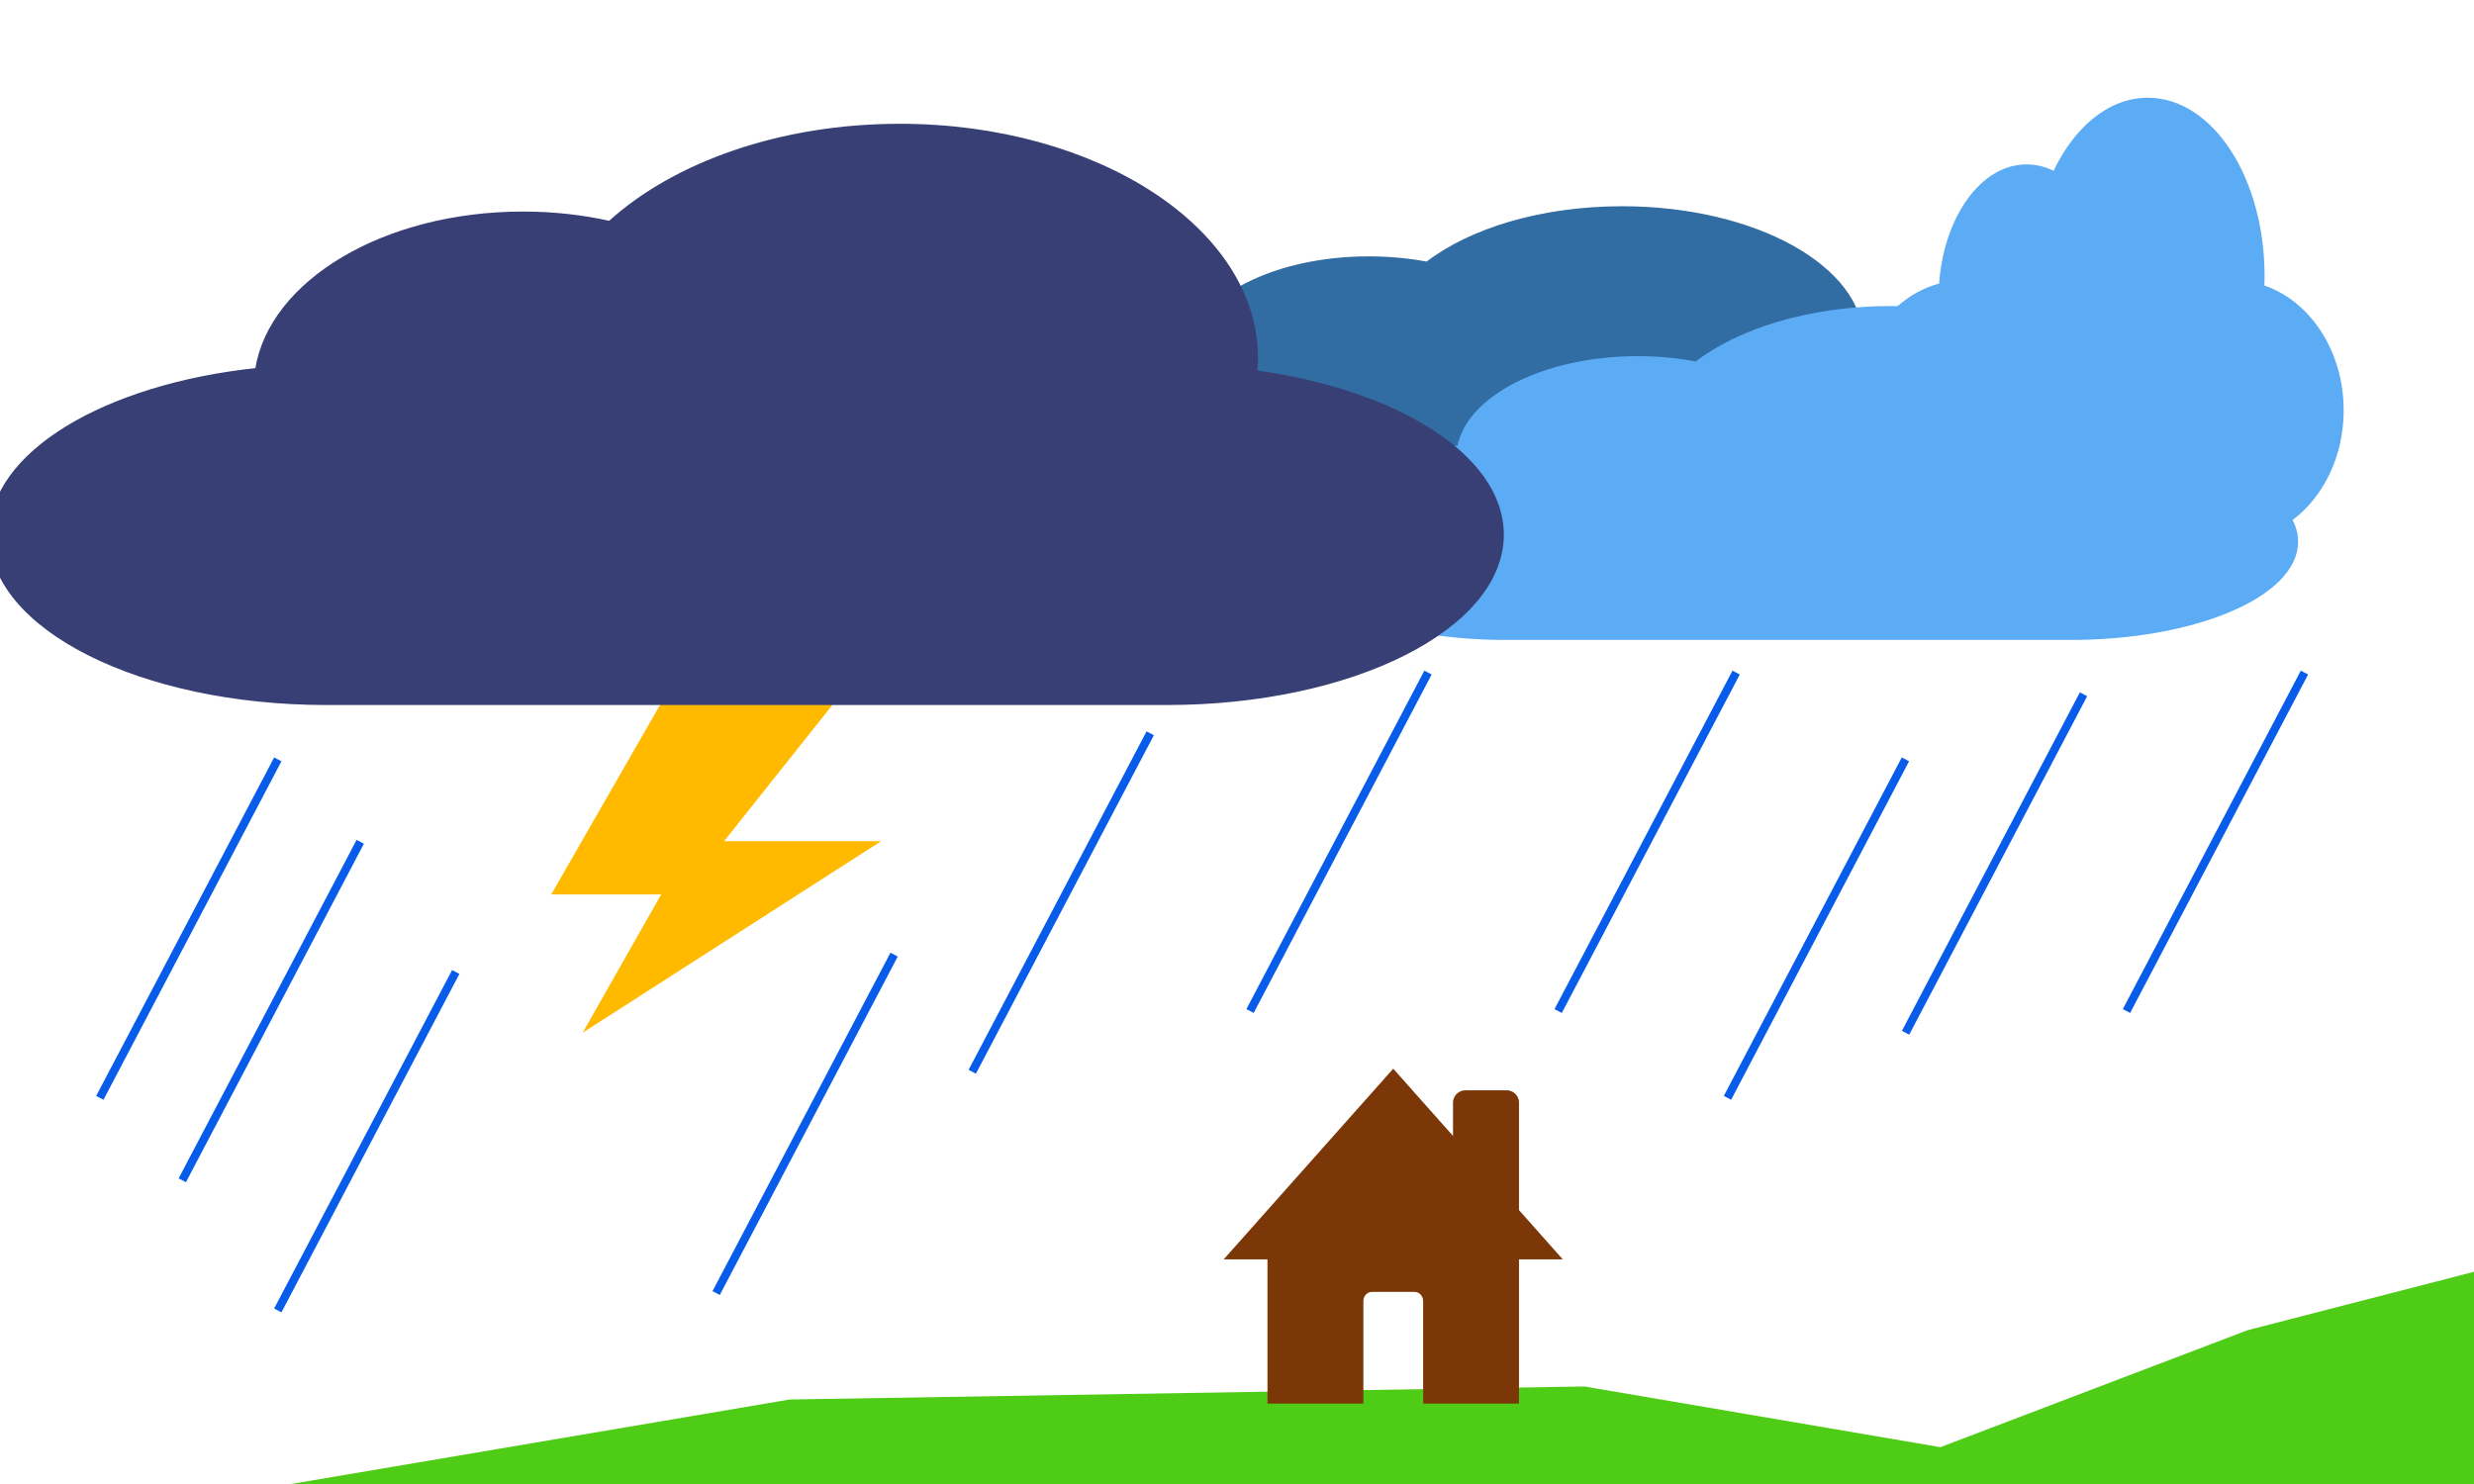 <?xml version="1.0" encoding="UTF-8" standalone="no"?>
<svg xmlns="http://www.w3.org/2000/svg"
     xmlns:xlink="http://www.w3.org/1999/xlink"
     version="1.1"
     viewBox="0 0 600 320"
     width="500"
     height="300">
    <defs>
        <path d="M523.42 59.98L555.79 64.7L532.37 87.63L537.9 120L508.95 104.71L480 120L485.53 87.63L462.11 64.7L494.47 59.98L508.95 30.53L523.42 59.98Z" id="c5ooqqNxHD"></path>
        <path d="M531.99 63.15L560.79 78.66L530.94 92.2L525.06 124.51L503.08 100.24L470.65 104.7L486.92 76.17L472.75 46.62L504.79 53.25L528.46 30.53L531.99 63.15Z" id="cmgZ7ZTMl"></path>
        <path d="M532.1 71.83L551.64 98.06L518.87 97.71L499.89 124.51L490.23 93.23L458.95 83.56L485.75 64.58L485.4 31.81L511.63 51.36L542.69 40.77L532.1 71.83Z" id="c128S4O57o"></path>
        <path d="M393.4 30.53C425.48 30.53 451.49 44.93 451.49 62.7C451.49 63.37 451.45 64.04 451.37 64.7C474.54 67.4 491.58 76.45 491.58 87.2C491.58 87.2 491.58 87.2 491.58 87.2C491.58 100.08 467.12 110.53 436.94 110.53C423.24 110.53 313.6 110.53 299.9 110.53C269.73 110.53 245.26 100.08 245.26 87.2C245.26 87.2 245.26 87.2 245.26 87.2C245.26 75.97 263.86 66.59 288.61 64.37C290.83 52.2 309.39 42.69 331.96 42.69C336.92 42.69 341.67 43.15 346.12 43.99C356.66 35.84 373.91 30.53 393.4 30.53Z" id="a48FhbLc5R"></path>
        <path d="M458.67 54.74C490.74 54.74 516.75 69.14 516.75 86.91C516.75 87.58 516.72 88.25 516.64 88.91C539.81 91.61 556.84 100.66 556.84 111.41C556.84 111.41 556.84 111.41 556.84 111.41C556.84 124.29 532.38 134.74 502.21 134.74C488.5 134.74 378.87 134.74 365.16 134.74C334.99 134.74 310.53 124.29 310.53 111.41C310.53 111.41 310.53 111.41 310.53 111.41C310.53 100.18 329.12 90.8 353.88 88.58C356.09 76.41 374.65 66.9 397.22 66.9C402.18 66.9 406.94 67.36 411.38 68.21C421.93 60.05 439.17 54.74 458.67 54.74Z" id="dzjGeJSNe"></path>
        <path d="M160.35 150.53L133.68 196.98L160.35 196.98L141.3 230.53L213.68 184.07L175.59 184.07L202.26 150.53L160.35 150.53Z" id="aenO6pUez"></path>
        <path d="M218.21 10.53C265.91 10.53 304.59 35.73 304.59 66.83C304.59 68 304.54 69.17 304.42 70.32C338.87 75.05 364.21 90.89 364.21 109.7C364.21 109.7 364.21 109.7 364.21 109.7C364.21 132.25 327.83 150.53 282.96 150.53C262.58 150.53 99.53 150.53 79.15 150.53C34.28 150.53 -2.11 132.25 -2.11 109.7C-2.11 109.7 -2.11 109.7 -2.11 109.7C-2.11 90.05 25.55 73.64 62.36 69.76C65.66 48.45 93.26 31.82 126.82 31.82C134.2 31.82 141.27 32.62 147.88 34.1C163.57 19.83 189.22 10.53 218.21 10.53Z" id="g1yEXOk5Q0"></path>
        <path d="M520.9 4.21C536.26 4.21 548.71 23.35 548.71 46.97C548.71 47.86 548.69 48.75 548.65 49.62C559.74 53.21 567.89 65.24 567.89 79.53C567.89 79.53 567.89 79.53 567.89 79.53C567.89 96.65 556.19 110.53 541.74 110.53C535.19 110.53 482.71 110.53 476.15 110.53C461.71 110.53 450 96.65 450 79.53C450 79.53 450 79.53 450 79.53C450 64.6 458.9 52.14 470.75 49.19C471.81 33.01 480.69 20.38 491.49 20.38C493.87 20.38 496.14 20.99 498.27 22.11C503.32 11.27 511.57 4.21 520.9 4.21Z" id="g4PUImmwmk"></path>
        <path d="M0 382.11L635.79 366.32L610.53 286.32L545.26 303.16L470.65 331.58L384.21 316.84L191.58 320L5.26 351.58L0 382.11Z" id="b2dlrRVcm7"></path>
        <path d="M352.89 247.5L352.9 247.4L352.9 247.3L352.91 247.19L352.93 247.09L352.95 247L352.97 246.9L352.99 246.8L353.02 246.71L353.06 246.62L353.09 246.53L353.13 246.44L353.17 246.35L353.22 246.27L353.27 246.18L353.32 246.1L353.38 246.02L353.44 245.95L353.5 245.87L353.56 245.8L353.63 245.73L353.7 245.67L353.77 245.6L353.84 245.54L353.92 245.48L354 245.43L354.08 245.37L354.16 245.33L354.25 245.28L354.33 245.24L354.42 245.2L354.51 245.16L354.6 245.13L354.7 245.1L354.79 245.07L354.89 245.05L354.99 245.03L355.09 245.02L355.19 245.01L355.29 245L355.39 245L365.39 245L365.5 245L365.6 245.01L365.7 245.02L365.8 245.03L365.9 245.05L366 245.07L366.09 245.1L366.18 245.13L366.28 245.16L366.37 245.2L366.46 245.24L366.54 245.28L366.63 245.33L366.71 245.37L366.79 245.43L366.87 245.48L366.95 245.54L367.02 245.6L367.09 245.67L367.16 245.73L367.23 245.8L367.29 245.87L367.35 245.95L367.41 246.02L367.47 246.1L367.52 246.18L367.57 246.27L367.62 246.35L367.66 246.44L367.7 246.53L367.73 246.62L367.77 246.71L367.8 246.8L367.82 246.9L367.84 247L367.86 247.09L367.88 247.19L367.89 247.3L367.89 247.4L367.89 247.5L367.89 273.75L377.89 285L367.89 285L367.89 320L345.63 320L345.63 319.99L345.64 319.88L345.64 295.6L345.63 295.49L345.63 295.38L345.62 295.27L345.6 295.16L345.58 295.06L345.56 294.95L345.54 294.85L345.51 294.75L345.47 294.65L345.43 294.55L345.39 294.46L345.35 294.36L345.3 294.27L345.25 294.18L345.2 294.09L345.14 294.01L345.08 293.93L345.02 293.85L344.95 293.77L344.88 293.69L344.81 293.62L344.74 293.55L344.66 293.49L344.58 293.42L344.5 293.36L344.41 293.31L344.33 293.25L344.24 293.2L344.15 293.16L344.06 293.12L343.97 293.08L343.87 293.04L343.77 293.01L343.68 292.98L343.58 292.96L343.47 292.94L343.37 292.92L343.27 292.91L343.16 292.91L343.06 292.9L332.73 292.9L332.63 292.91L332.52 292.91L332.42 292.92L332.32 292.94L332.21 292.96L332.11 292.98L332.02 293.01L331.92 293.04L331.82 293.08L331.73 293.12L331.64 293.16L331.55 293.2L331.46 293.25L331.37 293.31L331.29 293.36L331.21 293.42L331.13 293.49L331.05 293.55L330.98 293.62L330.91 293.69L330.84 293.77L330.77 293.85L330.71 293.93L330.65 294.01L330.59 294.09L330.54 294.18L330.49 294.27L330.44 294.36L330.4 294.46L330.36 294.55L330.32 294.65L330.28 294.75L330.25 294.85L330.23 294.95L330.21 295.06L330.19 295.16L330.17 295.27L330.16 295.38L330.15 295.49L330.15 295.6L330.15 319.88L330.15 319.99L330.15 320L307.89 320L307.89 285L297.89 285L337.89 240L352.89 256.88L352.89 247.5Z" id="j2Sfc6VULC"></path>
        <path d="M24.21 246.32L67.37 164.21" id="coJHAxMOj"></path>
        <path d="M44.21 266.32L87.37 184.21" id="cgYeLhePe"></path>
        <path d="M377.89 225.26L421.05 143.16" id="a1538mNSwP"></path>
        <path d="M303.16 225.26L346.32 143.16" id="c44dio1My"></path>
        <path d="M235.79 240L278.95 157.89" id="i24HtDUqC2"></path>
        <path d="M462.14 230.53L505.3 148.42" id="aCNqAuhWO"></path>
        <path d="M67.37 297.89L110.53 215.79" id="d3CqMs7WQN"></path>
        <path d="M173.68 293.68L216.84 211.58" id="a28qDL0q4d"></path>
        <path d="M418.95 246.32L462.11 164.21" id="d1lN6oPRfM"></path>
        <path d="M515.72 225.26L558.88 143.16" id="a1NI65ifFd"></path>
    </defs>
    <g>
        <g>
            <g>
                <use xlink:href="#c5ooqqNxHD" opacity="1" fill="#f5e15b" fill-opacity="1"></use>
                <g>
                    <use xlink:href="#c5ooqqNxHD" opacity="1" fill-opacity="0" stroke="#f9dc13" stroke-width="1" stroke-opacity="1"></use>
                </g>
            </g>
            <g>
                <use xlink:href="#cmgZ7ZTMl" opacity="1" fill="#f5e15b" fill-opacity="1"></use>
                <g>
                    <use xlink:href="#cmgZ7ZTMl" opacity="1" fill-opacity="0" stroke="#f9dc13" stroke-width="1" stroke-opacity="1"></use>
                </g>
            </g>
            <g>
                <use xlink:href="#c128S4O57o" opacity="1" fill="#f5e15b" fill-opacity="1"></use>
                <g>
                    <use xlink:href="#c128S4O57o" opacity="1" fill-opacity="0" stroke="#f9dc13" stroke-width="1" stroke-opacity="1"></use>
                </g>
            </g>
            <g>
                <use xlink:href="#a48FhbLc5R" opacity="1" fill="#316ca2" fill-opacity="1"></use>
                <g>
                    <use xlink:href="#a48FhbLc5R" opacity="1" fill-opacity="0" stroke="#316ca2" stroke-width="1" stroke-opacity="1"></use>
                </g>
            </g>
            <g>
                <use xlink:href="#dzjGeJSNe" opacity="1" fill="#5babf5" fill-opacity="1"></use>
                <g>
                    <use xlink:href="#dzjGeJSNe" opacity="1" fill-opacity="0" stroke="#5babf5" stroke-width="1" stroke-opacity="1"></use>
                </g>
            </g>
            <g>
                <use xlink:href="#aenO6pUez" opacity="1" fill="#ffba00" fill-opacity="1"></use>
            </g>
            <g>
                <use xlink:href="#g1yEXOk5Q0" opacity="1" fill="#373f75" fill-opacity="1"></use>
                <g>
                    <use xlink:href="#g1yEXOk5Q0" opacity="1" fill-opacity="0" stroke="#373f75" stroke-width="1" stroke-opacity="1"></use>
                </g>
            </g>
            <g>
                <use xlink:href="#g4PUImmwmk" opacity="1" fill="#5babf5" fill-opacity="1"></use>
                <g>
                    <use xlink:href="#g4PUImmwmk" opacity="1" fill-opacity="0" stroke="#5babf5" stroke-width="1" stroke-opacity="1"></use>
                </g>
            </g>
            <g>
                <use xlink:href="#b2dlrRVcm7" opacity="1" fill="#4fcc16" fill-opacity="1"></use>
                <g>
                    <use xlink:href="#b2dlrRVcm7" opacity="1" fill-opacity="0" stroke="#4fcc16" stroke-width="1" stroke-opacity="1"></use>
                </g>
            </g>
            <g>
                <use xlink:href="#j2Sfc6VULC" opacity="1" fill="#7b3707" fill-opacity="1"></use>
                <g>
                    <use xlink:href="#j2Sfc6VULC" opacity="1" fill-opacity="0" stroke="#7b3707" stroke-width="1" stroke-opacity="1"></use>
                </g>
            </g>
            <g>
                <g>
                    <use xlink:href="#coJHAxMOj" opacity="1" fill-opacity="0" stroke="#075ce9" stroke-width="2" stroke-opacity="1"></use>
                </g>
            </g>
            <g>
                <g>
                    <use xlink:href="#cgYeLhePe" opacity="1" fill-opacity="0" stroke="#075ce9" stroke-width="2" stroke-opacity="1"></use>
                </g>
            </g>
            <g>
                <g>
                    <use xlink:href="#a1538mNSwP" opacity="1" fill-opacity="0" stroke="#075ce9" stroke-width="2" stroke-opacity="1"></use>
                </g>
            </g>
            <g>
                <g>
                    <use xlink:href="#c44dio1My" opacity="1" fill-opacity="0" stroke="#075ce9" stroke-width="2" stroke-opacity="1"></use>
                </g>
            </g>
            <g>
                <g>
                    <use xlink:href="#i24HtDUqC2" opacity="1" fill-opacity="0" stroke="#075ce9" stroke-width="2" stroke-opacity="1"></use>
                </g>
            </g>
            <g>
                <g>
                    <use xlink:href="#aCNqAuhWO" opacity="1" fill-opacity="0" stroke="#075ce9" stroke-width="2" stroke-opacity="1"></use>
                </g>
            </g>
            <g>
                <g>
                    <use xlink:href="#d3CqMs7WQN" opacity="1" fill-opacity="0" stroke="#075ce9" stroke-width="2" stroke-opacity="1"></use>
                </g>
            </g>
            <g>
                <g>
                    <use xlink:href="#a28qDL0q4d" opacity="1" fill-opacity="0" stroke="#075ce9" stroke-width="2" stroke-opacity="1"></use>
                </g>
            </g>
            <g>
                <g>
                    <use xlink:href="#d1lN6oPRfM" opacity="1" fill-opacity="0" stroke="#075ce9" stroke-width="2" stroke-opacity="1"></use>
                </g>
            </g>
            <g>
                <g>
                    <use xlink:href="#a1NI65ifFd" opacity="1" fill-opacity="0" stroke="#075ce9" stroke-width="2" stroke-opacity="1"></use>
                </g>
            </g>
        </g>
    </g>
</svg>
